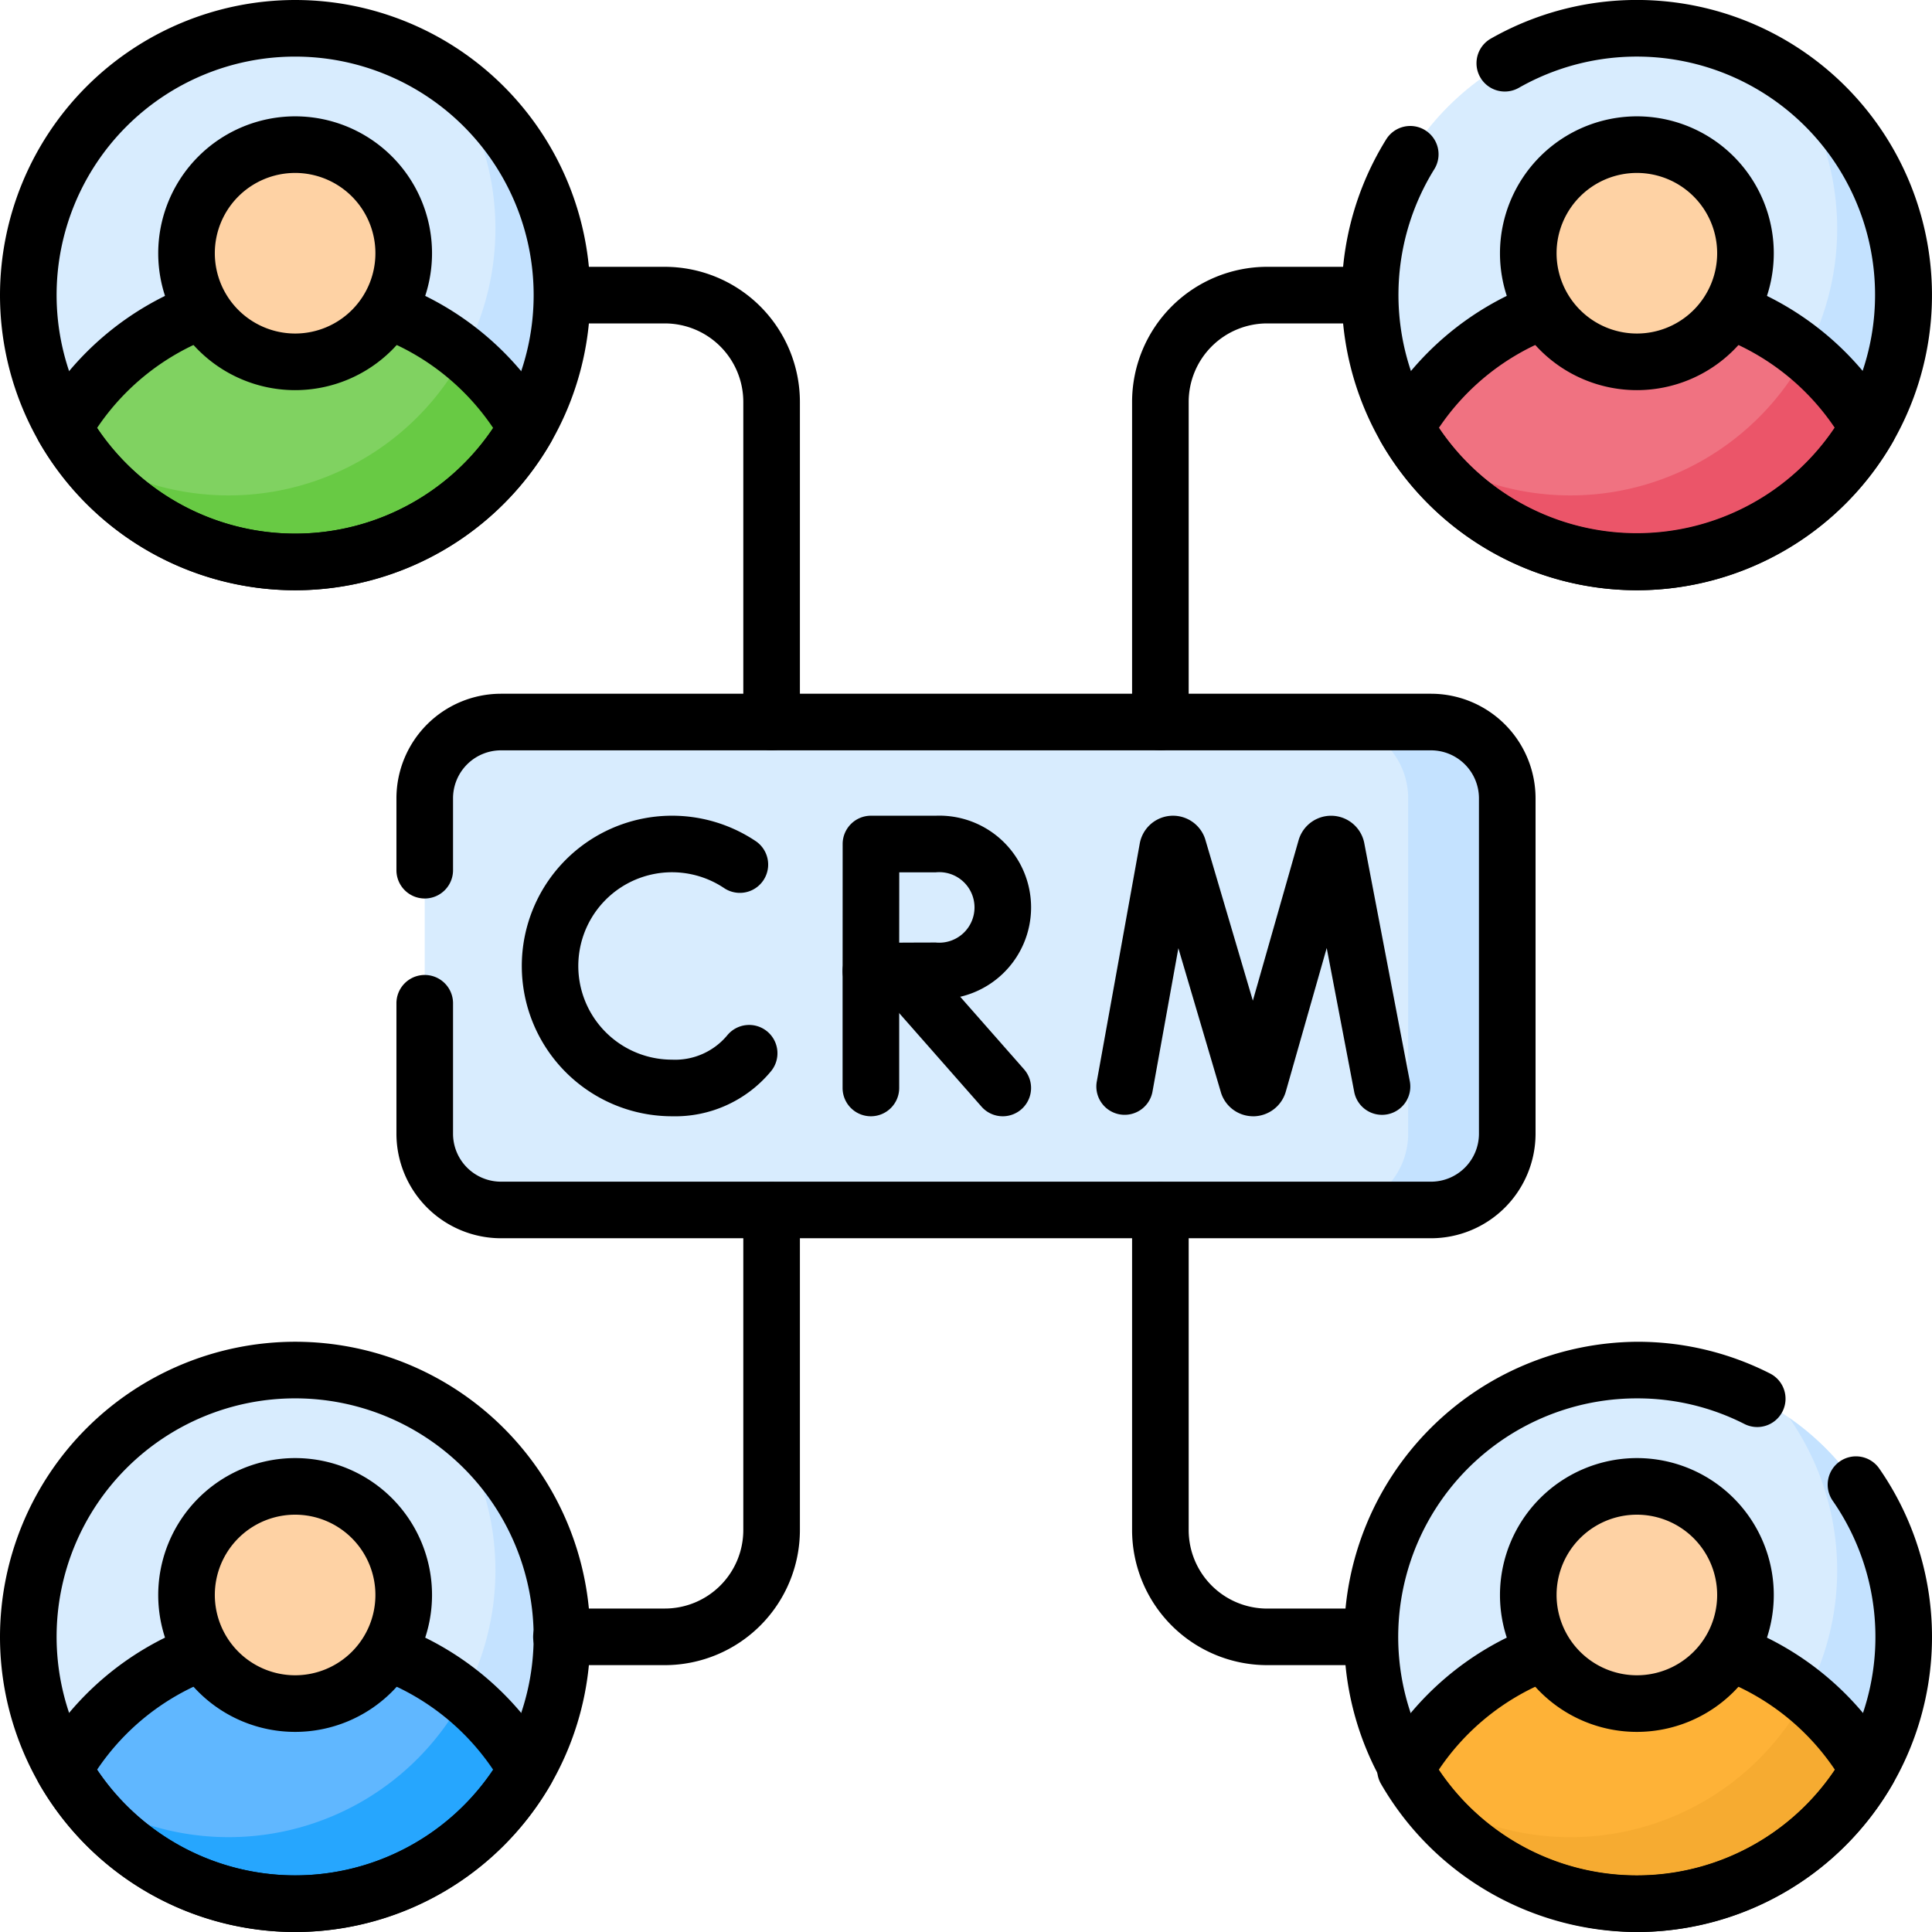 <svg id="CRM_Systems" data-name="CRM Systems" xmlns="http://www.w3.org/2000/svg" width="200" height="200" viewBox="0 0 200 200">
  <g id="Group_53718" data-name="Group 53718" transform="translate(2.93 2.93)">
    <g id="Group_53713" data-name="Group 53713" transform="translate(41.038 71.816)">
      <path id="Path_84587" data-name="Path 84587" d="M216.73,241.858H120.449a7.892,7.892,0,0,1-7.892-7.892V199.242a7.892,7.892,0,0,1,7.892-7.892H216.73a7.892,7.892,0,0,1,7.892,7.892v34.724A7.892,7.892,0,0,1,216.73,241.858Z" transform="translate(-112.557 -191.35)" fill="#d8ecfe"/>
      <path id="Path_84588" data-name="Path 84588" d="M363.235,191.35H352.976a7.892,7.892,0,0,1,7.892,7.892v34.724a7.892,7.892,0,0,1-7.892,7.892h10.259a7.892,7.892,0,0,0,7.892-7.892V199.242A7.892,7.892,0,0,0,363.235,191.35Z" transform="translate(-259.062 -191.35)" fill="#c4e2ff"/>
    </g>
    <g id="Group_53714" data-name="Group 53714" transform="translate(138.898)">
      <circle id="Ellipse_52" data-name="Ellipse 52" cx="27.621" cy="27.621" r="27.621" fill="#d8ecfe"/>
      <path id="Path_84589" data-name="Path 84589" d="M414.207,20.185A27.616,27.616,0,0,1,375.762,58.63a27.618,27.618,0,1,0,38.445-38.445Z" transform="translate(-370.807 -15.23)" fill="#c4e2ff"/>
      <path id="Path_84590" data-name="Path 84590" d="M396.425,77.906a27.6,27.6,0,0,0-23.952,13.87,27.615,27.615,0,0,0,47.9,0A27.605,27.605,0,0,0,396.425,77.906Z" transform="translate(-368.803 -50.404)" fill="#f07281"/>
      <path id="Path_84591" data-name="Path 84591" d="M415.923,93.888a27.616,27.616,0,0,1-40.135,9.661,27.609,27.609,0,0,0,46.608-2.034A27.775,27.775,0,0,0,415.923,93.888Z" transform="translate(-370.823 -60.143)" fill="#eb5569"/>
      <circle id="Ellipse_53" data-name="Ellipse 53" cx="11.242" cy="11.242" r="11.242" transform="translate(16.379 12.043)" fill="#fed2a4"/>
    </g>
    <g id="Group_53715" data-name="Group 53715" transform="translate(138.898 138.898)">
      <circle id="Ellipse_54" data-name="Ellipse 54" cx="27.621" cy="27.621" r="27.621" fill="#d8ecfe"/>
      <path id="Path_84592" data-name="Path 84592" d="M414.207,375.763a27.616,27.616,0,0,1-38.445,38.445,27.618,27.618,0,1,0,38.445-38.445Z" transform="translate(-370.807 -370.808)" fill="#c4e2ff"/>
      <path id="Path_84593" data-name="Path 84593" d="M396.425,433.483a27.6,27.6,0,0,0-23.952,13.87,27.615,27.615,0,0,0,47.9,0A27.605,27.605,0,0,0,396.425,433.483Z" transform="translate(-368.803 -405.981)" fill="#feb237"/>
      <path id="Path_84594" data-name="Path 84594" d="M415.923,449.466a27.616,27.616,0,0,1-40.135,9.661,27.609,27.609,0,0,0,46.608-2.034A27.769,27.769,0,0,0,415.923,449.466Z" transform="translate(-370.823 -415.721)" fill="#f6ab31"/>
      <circle id="Ellipse_55" data-name="Ellipse 55" cx="11.242" cy="11.242" r="11.242" transform="translate(16.379 12.043)" fill="#fed2a4"/>
    </g>
    <g id="Group_53716" data-name="Group 53716">
      <circle id="Ellipse_56" data-name="Ellipse 56" cx="27.621" cy="27.621" r="27.621" fill="#d8ecfe"/>
      <path id="Path_84595" data-name="Path 84595" d="M58.63,20.185A27.616,27.616,0,0,1,20.185,58.63,27.618,27.618,0,1,0,58.63,20.185Z" transform="translate(-15.23 -15.23)" fill="#c4e2ff"/>
      <path id="Path_84596" data-name="Path 84596" d="M40.847,77.906a27.6,27.6,0,0,0-23.952,13.87,27.615,27.615,0,0,0,47.9,0A27.6,27.6,0,0,0,40.847,77.906Z" transform="translate(-13.225 -50.404)" fill="#80d261"/>
      <path id="Path_84597" data-name="Path 84597" d="M60.346,93.888a27.616,27.616,0,0,1-40.135,9.661,27.609,27.609,0,0,0,46.608-2.034A27.781,27.781,0,0,0,60.346,93.888Z" transform="translate(-15.246 -60.143)" fill="#68ca44"/>
      <circle id="Ellipse_57" data-name="Ellipse 57" cx="11.242" cy="11.242" r="11.242" transform="translate(16.379 12.043)" fill="#fed2a4"/>
    </g>
    <g id="Group_53717" data-name="Group 53717" transform="translate(0 138.898)">
      <circle id="Ellipse_58" data-name="Ellipse 58" cx="27.621" cy="27.621" r="27.621" fill="#d8ecfe"/>
      <path id="Path_84598" data-name="Path 84598" d="M58.63,375.763a27.616,27.616,0,0,1-38.445,38.445A27.618,27.618,0,1,0,58.63,375.763Z" transform="translate(-15.23 -370.808)" fill="#c4e2ff"/>
      <path id="Path_84599" data-name="Path 84599" d="M40.847,433.483a27.6,27.6,0,0,0-23.952,13.87,27.615,27.615,0,0,0,47.9,0A27.6,27.6,0,0,0,40.847,433.483Z" transform="translate(-13.225 -405.981)" fill="#60b7ff"/>
      <path id="Path_84600" data-name="Path 84600" d="M60.346,449.466a27.616,27.616,0,0,1-40.135,9.661,27.609,27.609,0,0,0,46.608-2.034A27.776,27.776,0,0,0,60.346,449.466Z" transform="translate(-15.246 -415.721)" fill="#26a6fe"/>
      <circle id="Ellipse_59" data-name="Ellipse 59" cx="11.242" cy="11.242" r="11.242" transform="translate(16.379 12.043)" fill="#fed2a4"/>
    </g>
  </g>
  <g id="Group_53722" data-name="Group 53722" transform="translate(0 0)">
    <path id="Path_84601" data-name="Path 84601" d="M212.162,240.217H115.88a10.833,10.833,0,0,1-10.82-10.82V215.838a2.93,2.93,0,0,1,5.859,0V229.4a4.967,4.967,0,0,0,4.961,4.961h96.281a4.967,4.967,0,0,0,4.961-4.961V194.67a4.967,4.967,0,0,0-4.961-4.961H115.88a4.967,4.967,0,0,0-4.961,4.961v7.5a2.93,2.93,0,0,1-5.859,0v-7.5a10.833,10.833,0,0,1,10.82-10.82h96.281a10.833,10.833,0,0,1,10.82,10.82V229.4A10.833,10.833,0,0,1,212.162,240.217Z" transform="translate(-64.021 -112.034)"/>
    <g id="Group_53719" data-name="Group 53719" transform="translate(113.504 84.443)">
      <path id="Path_84602" data-name="Path 84602" d="M306.8,247.288a3.494,3.494,0,0,1-3.318-2.386l-4.43-15.012-2.67,14.791a2.93,2.93,0,1,1-5.766-1.041l4.439-24.593a3.5,3.5,0,0,1,6.761-.486l4.946,16.759L311.5,218.7a3.5,3.5,0,0,1,6.79.28L323,243.612a2.93,2.93,0,1,1-5.755,1.1l-2.837-14.842-4.246,14.9a3.525,3.525,0,0,1-3.341,2.521Z" transform="translate(-290.571 -216.175)"/>
    </g>
    <g id="Group_53720" data-name="Group 53720" transform="translate(54.015 84.443)">
      <path id="Path_84603" data-name="Path 84603" d="M153.836,247.287a15.557,15.557,0,1,1,8.7-28.455,2.93,2.93,0,0,1-3.28,4.855,9.7,9.7,0,1,0-5.42,17.74,7.018,7.018,0,0,0,5.711-2.518,2.93,2.93,0,1,1,4.489,3.766,12.867,12.867,0,0,1-10.2,4.611Z" transform="translate(-138.279 -216.174)"/>
    </g>
    <g id="Group_53721" data-name="Group 53721" transform="translate(87.224 84.443)">
      <path id="Line_1" data-name="Line 1" d="M6.039,10.412a2.922,2.922,0,0,1-2.2-.994L-6.77-2.635A2.93,2.93,0,0,1-6.506-6.77a2.93,2.93,0,0,1,4.135.264L8.237,5.547a2.93,2.93,0,0,1-2.2,4.865Z" transform="translate(10.545 20.701)"/>
      <path id="Line_2" data-name="Line 2" d="M-4.57,10.458A2.93,2.93,0,0,1-7.5,7.528V-4.57A2.93,2.93,0,0,1-4.57-7.5a2.93,2.93,0,0,1,2.93,2.93v12.1A2.93,2.93,0,0,1-4.57,10.458Z" transform="translate(7.5 20.655)"/>
      <path id="Path_84604" data-name="Path 84604" d="M226.231,216.175h6.711a9.5,9.5,0,1,1,0,18.986c-1.858,0-6.7.029-6.7.029a2.93,2.93,0,0,1-2.947-2.931L223.3,219.1A2.93,2.93,0,0,1,226.231,216.175Zm2.923,13.14c1.382-.007,2.913-.013,3.788-.013a3.651,3.651,0,1,0,0-7.267h-3.783Z" transform="translate(-223.293 -216.175)"/>
    </g>
    <path id="Path_84605" data-name="Path 84605" d="M391.853,106.788A30.652,30.652,0,0,1,365.362,91.45a2.93,2.93,0,0,1,0-2.922,30.684,30.684,0,0,1,15.675-13.367,2.93,2.93,0,1,1,2.076,5.479,24.8,24.8,0,0,0-11.762,9.348,24.681,24.681,0,0,0,41,0,24.8,24.8,0,0,0-11.762-9.348,2.93,2.93,0,1,1,2.076-5.479,30.686,30.686,0,0,1,15.675,13.366,2.93,2.93,0,0,1,0,2.922A30.652,30.652,0,0,1,391.853,106.788Z" transform="translate(-222.405 -45.685)"/>
    <path id="Path_84606" data-name="Path 84606" d="M386.131,61.1a30.551,30.551,0,0,1-25.947-46.679,2.93,2.93,0,0,1,4.973,3.1,24.669,24.669,0,1,0,8.755-8.431A2.93,2.93,0,0,1,371.007,4a30.552,30.552,0,1,1,15.124,57.1Z" transform="translate(-216.682 0)"/>
    <path id="Ellipse_60" data-name="Ellipse 60" d="M6.672-7.5A14.172,14.172,0,1,1-7.5,6.672,14.188,14.188,0,0,1,6.672-7.5Zm0,22.484A8.312,8.312,0,1,0-1.641,6.672,8.322,8.322,0,0,0,6.672,14.984Z" transform="translate(162.777 19.543)"/>
    <path id="Path_84607" data-name="Path 84607" d="M391.853,462.365a30.652,30.652,0,0,1-26.491-15.338,2.93,2.93,0,0,1,0-2.922,30.684,30.684,0,0,1,15.675-13.367,2.93,2.93,0,0,1,2.076,5.479,24.8,24.8,0,0,0-11.762,9.348,24.681,24.681,0,0,0,41,0,24.8,24.8,0,0,0-11.762-9.348,2.93,2.93,0,0,1,2.076-5.479A30.686,30.686,0,0,1,418.344,444.1a2.93,2.93,0,0,1,0,2.922A30.652,30.652,0,0,1,391.853,462.365Z" transform="translate(-222.405 -262.365)"/>
    <path id="Path_84608" data-name="Path 84608" d="M386.131,416.682a30.551,30.551,0,0,1,0-61.1,30.18,30.18,0,0,1,13.77,3.277,2.93,2.93,0,1,1-2.649,5.227,24.374,24.374,0,0,0-11.121-2.645,24.7,24.7,0,1,0,20.287,10.619,2.93,2.93,0,1,1,4.81-3.347,30.549,30.549,0,0,1-25.1,47.97Z" transform="translate(-216.682 -216.682)"/>
    <path id="Ellipse_61" data-name="Ellipse 61" d="M6.672-7.5A14.172,14.172,0,1,1-7.5,6.672,14.188,14.188,0,0,1,6.672-7.5Zm0,22.484A8.312,8.312,0,1,0-1.641,6.672,8.322,8.322,0,0,0,6.672,14.984Z" transform="translate(162.777 158.44)"/>
    <path id="Path_84609" data-name="Path 84609" d="M36.276,106.788A30.652,30.652,0,0,1,9.785,91.45a2.93,2.93,0,0,1,0-2.922A30.683,30.683,0,0,1,25.46,75.161a2.93,2.93,0,0,1,2.076,5.479,24.8,24.8,0,0,0-11.762,9.348,24.681,24.681,0,0,0,41,0A24.8,24.8,0,0,0,45.016,80.64a2.93,2.93,0,0,1,2.076-5.479A30.686,30.686,0,0,1,62.767,88.527a2.93,2.93,0,0,1,0,2.922A30.652,30.652,0,0,1,36.276,106.788Z" transform="translate(-5.725 -45.685)"/>
    <path id="Ellipse_62" data-name="Ellipse 62" d="M23.051-7.5A30.551,30.551,0,1,1-7.5,23.051,30.586,30.586,0,0,1,23.051-7.5Zm0,55.243A24.692,24.692,0,1,0-1.641,23.051,24.72,24.72,0,0,0,23.051,47.743Z" transform="translate(7.5 7.5)"/>
    <path id="Ellipse_63" data-name="Ellipse 63" d="M6.672-7.5A14.172,14.172,0,1,1-7.5,6.672,14.188,14.188,0,0,1,6.672-7.5Zm0,22.484A8.312,8.312,0,1,0-1.641,6.672,8.322,8.322,0,0,0,6.672,14.984Z" transform="translate(23.879 19.543)"/>
    <path id="Path_84610" data-name="Path 84610" d="M36.276,462.365A30.652,30.652,0,0,1,9.785,447.027a2.93,2.93,0,0,1,0-2.922A30.683,30.683,0,0,1,25.46,430.738a2.93,2.93,0,1,1,2.076,5.479,24.8,24.8,0,0,0-11.762,9.348,24.681,24.681,0,0,0,41,0,24.8,24.8,0,0,0-11.762-9.348,2.93,2.93,0,0,1,2.076-5.479A30.686,30.686,0,0,1,62.767,444.1a2.93,2.93,0,0,1,0,2.922A30.652,30.652,0,0,1,36.276,462.365Z" transform="translate(-5.725 -262.365)"/>
    <path id="Ellipse_64" data-name="Ellipse 64" d="M23.051-7.5A30.551,30.551,0,1,1-7.5,23.051,30.586,30.586,0,0,1,23.051-7.5Zm0,55.243A24.692,24.692,0,1,0-1.641,23.051,24.72,24.72,0,0,0,23.051,47.743Z" transform="translate(7.5 146.398)"/>
    <path id="Ellipse_65" data-name="Ellipse 65" d="M6.672-7.5A14.172,14.172,0,1,1-7.5,6.672,14.188,14.188,0,0,1,6.672-7.5Zm0,22.484A8.312,8.312,0,1,0-1.641,6.672,8.322,8.322,0,0,0,6.672,14.984Z" transform="translate(23.879 158.44)"/>
    <path id="Path_84611" data-name="Path 84611" d="M302.945,120.765a2.93,2.93,0,0,1-2.93-2.93V84.69a13.994,13.994,0,0,1,13.978-13.979h10.655a2.93,2.93,0,0,1,0,5.859H313.993a8.128,8.128,0,0,0-8.119,8.119v33.146A2.93,2.93,0,0,1,302.945,120.765Z" transform="translate(-182.822 -43.09)"/>
    <path id="Path_84612" data-name="Path 84612" d="M166.057,120.765a2.93,2.93,0,0,1-2.93-2.93V84.69a8.128,8.128,0,0,0-8.119-8.119H144.353a2.93,2.93,0,0,1,0-5.859h10.655A13.994,13.994,0,0,1,168.986,84.69v33.146A2.93,2.93,0,0,1,166.057,120.765Z" transform="translate(-86.18 -43.09)"/>
    <path id="Path_84613" data-name="Path 84613" d="M324.649,363.2H313.993a13.994,13.994,0,0,1-13.978-13.979V316.08a2.93,2.93,0,0,1,5.859,0v33.146a8.128,8.128,0,0,0,8.119,8.119h10.655a2.93,2.93,0,0,1,0,5.859Z" transform="translate(-182.822 -190.826)"/>
    <path id="Path_84614" data-name="Path 84614" d="M155.008,363.2H144.353a2.93,2.93,0,1,1,0-5.859h10.655a8.128,8.128,0,0,0,8.119-8.119V316.08a2.93,2.93,0,0,1,5.859,0v33.146A13.994,13.994,0,0,1,155.008,363.2Z" transform="translate(-86.18 -190.826)"/>
  </g>
</svg>
